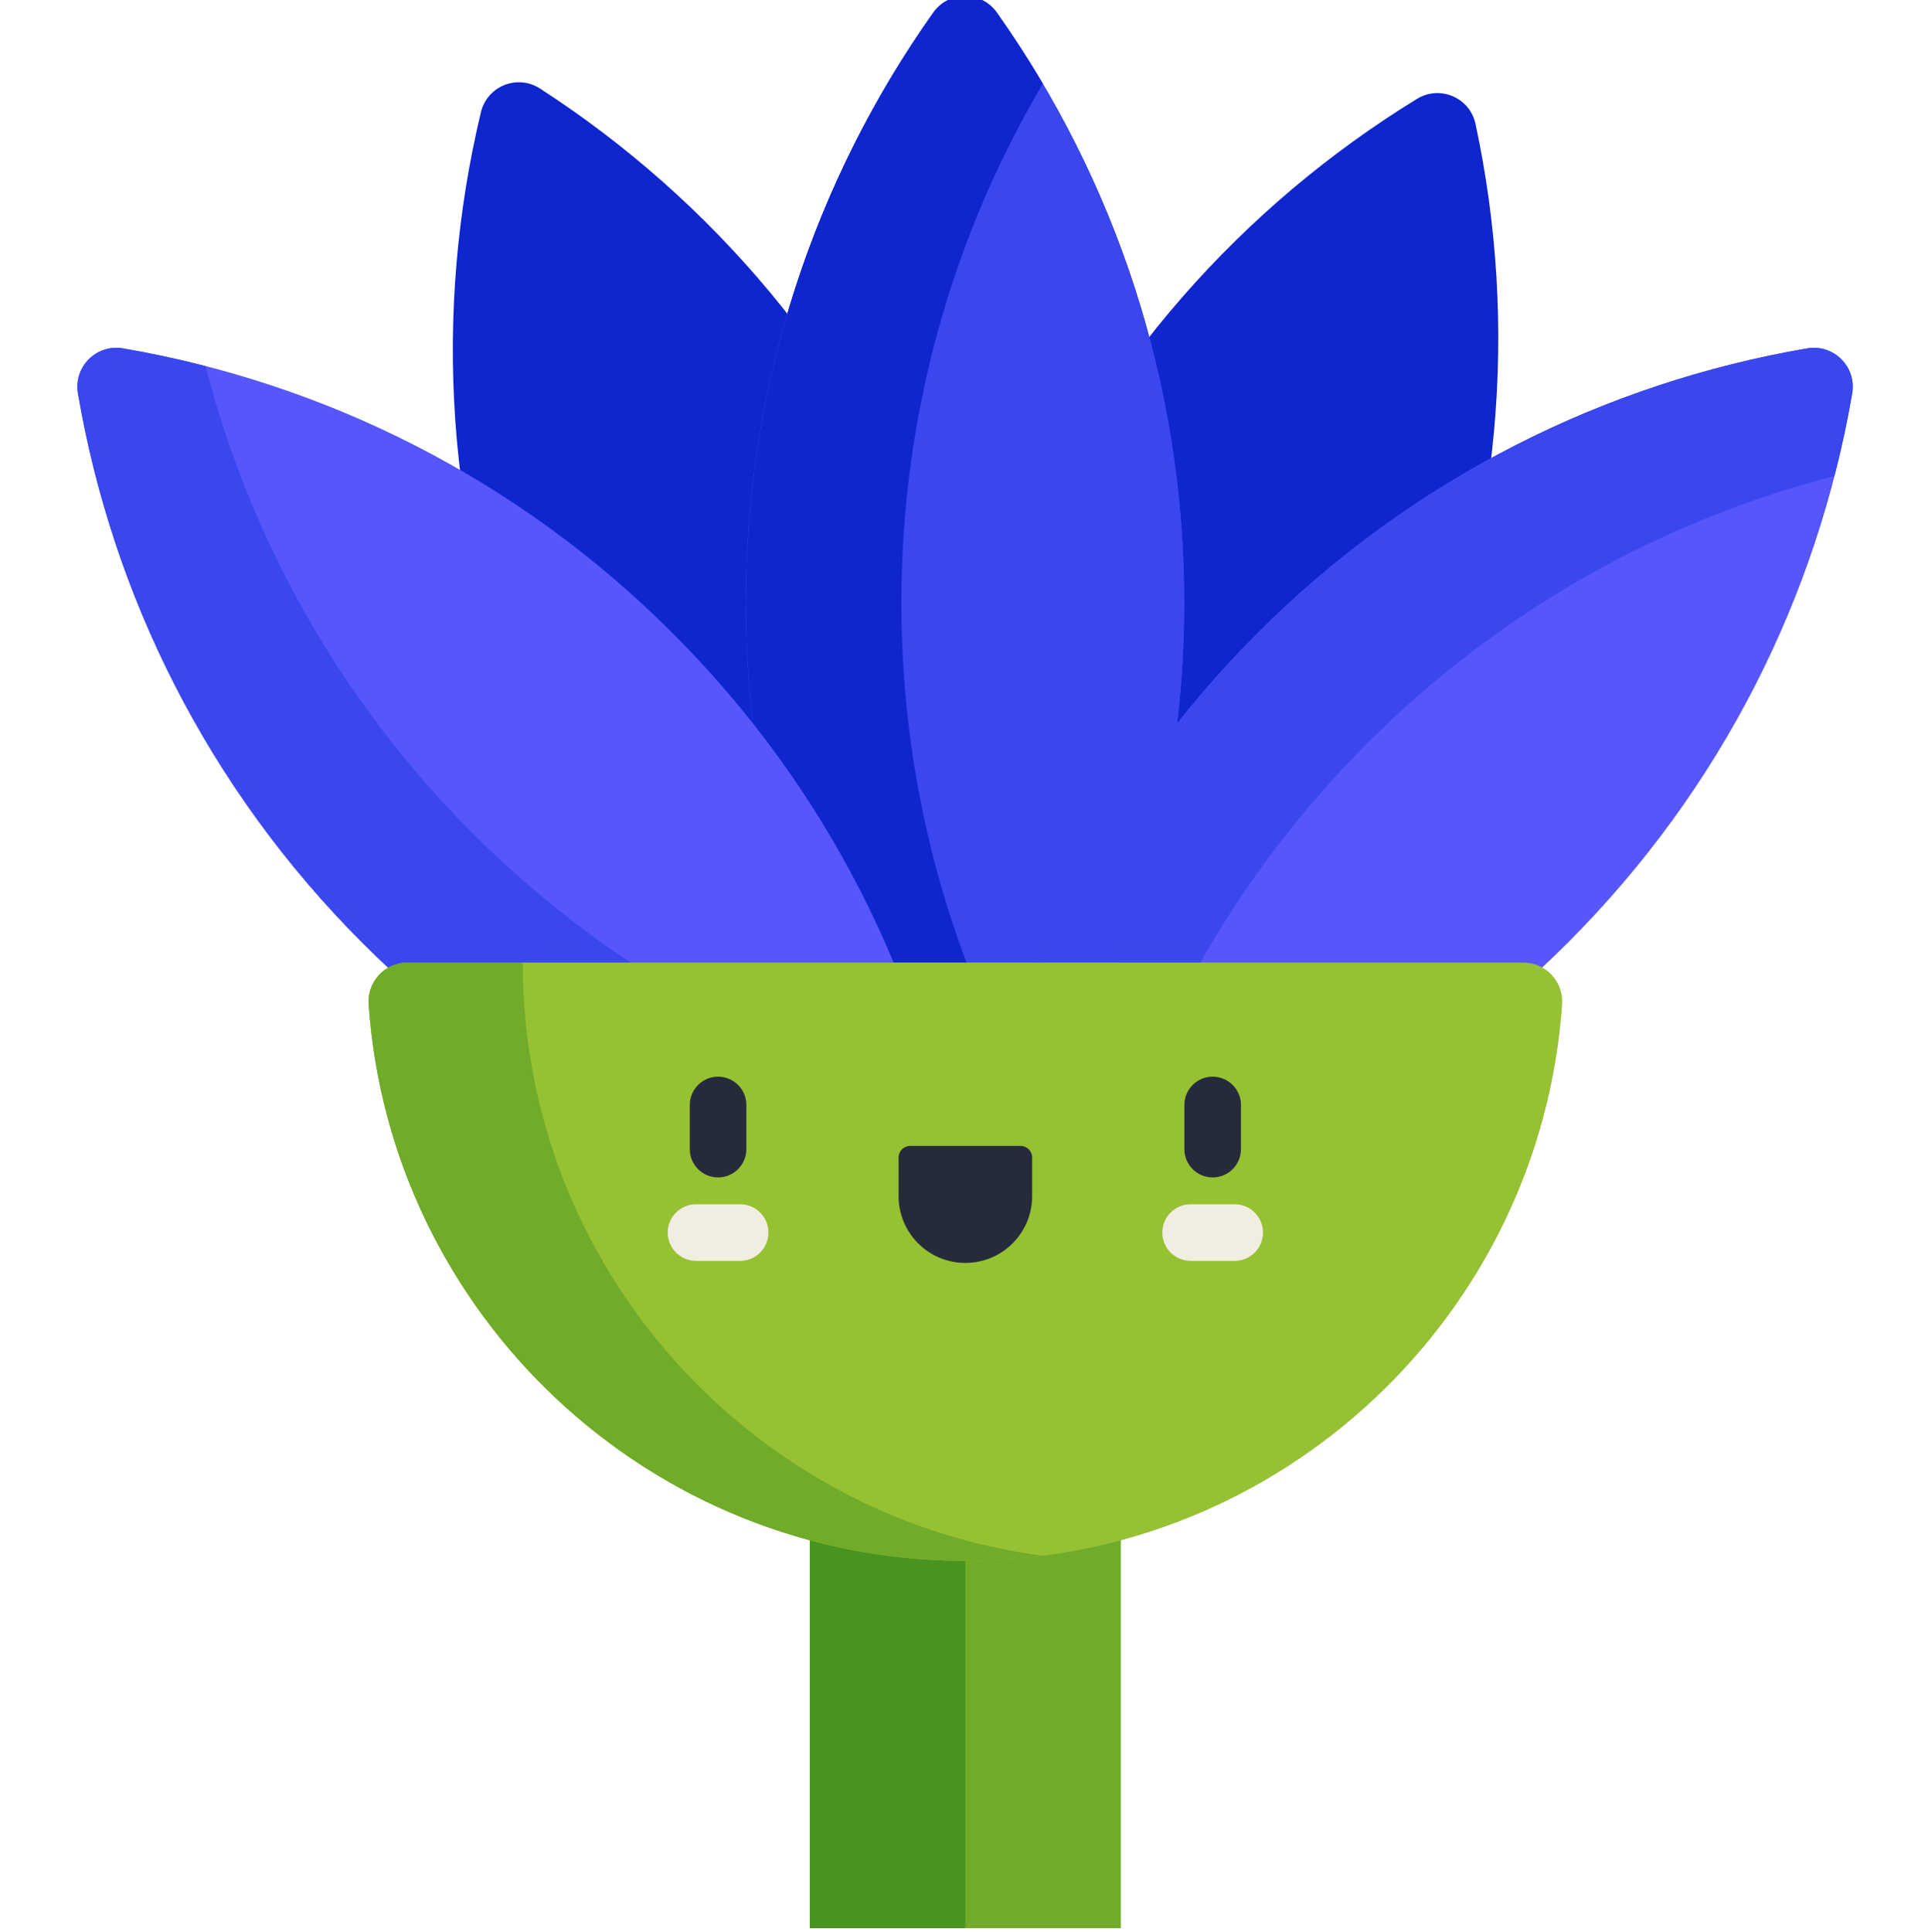 <!-- icon666.com - MILLIONS vector ICONS FREE --><svg viewBox="-20 1 511 512" xmlns="http://www.w3.org/2000/svg"><path d="m248.375 151.438c-22.926 53.551-27.266 110.383-15.91 163.309 1.5 6.992 9.43 10.387 15.523 6.645 46.133-28.316 84.262-70.688 107.184-124.234s27.262-110.383 15.906-163.309c-1.5-6.988-9.43-10.383-15.523-6.645-46.133 28.316-84.258 70.688-107.18 124.234zm0 0" fill="#0f26ce"></path><path d="m119.516 194.383c21.656 54.07 58.773 97.328 104.227 126.723 6.004 3.883 14.012.676 15.676-6.277 12.598-52.645 9.598-109.562-12.059-163.637-21.656-54.074-58.773-97.328-104.227-126.723-6.004-3.883-14.012-.676-15.676 6.277-12.598 52.645-9.598 109.562 12.059 163.637zm0 0" fill="#0f26ce"></path><path d="m177.695 160.766c0 58.25 18.379 112.203 49.645 156.391 4.129 5.836 12.754 5.836 16.883 0 31.27-44.188 49.645-98.141 49.645-156.391 0-58.246-18.375-112.203-49.645-156.387-4.129-5.84-12.754-5.84-16.883 0-31.27 44.184-49.645 98.141-49.645 156.387zm0 0" fill="#3a47ef"></path><path d="m177.695 160.766c0 58.25 18.379 112.203 49.645 156.391 4.129 5.836 12.754 5.836 16.883 0 31.27-44.188 49.645-98.141 49.645-156.391 0-58.246-18.375-112.203-49.645-156.387-4.129-5.84-12.754-5.84-16.883 0-31.27 44.184-49.645 98.141-49.645 156.387zm0 0" fill="#3a47ef"></path><path d="m218.902 160.766c0-50.227 13.672-97.254 37.484-137.586-3.805-6.441-7.855-12.719-12.164-18.801-4.129-5.84-12.754-5.84-16.883 0-31.27 44.184-49.645 98.141-49.645 156.387 0 58.25 18.379 112.203 49.645 156.391 4.129 5.836 12.754 5.836 16.883 0 4.309-6.086 8.359-12.359 12.164-18.805-23.812-40.332-37.484-87.359-37.484-137.586zm0 0" fill="#0f26ce"></path><path d="m76.137 250.953c41.188 41.188 92.332 66.348 145.688 75.484 7.047 1.207 13.145-4.895 11.938-11.941-9.137-53.355-34.293-104.5-75.48-145.688s-92.332-66.344-145.688-75.48c-7.047-1.207-13.148 4.895-11.941 11.941 9.137 53.352 34.297 104.496 75.484 145.684zm0 0" fill="#5656fc"></path><path d="m105.273 221.816c-35.516-35.516-59.102-78.438-70.785-123.793-7.242-1.863-14.547-3.438-21.895-4.695-7.047-1.207-13.145 4.891-11.938 11.938 9.133 53.355 34.293 104.5 75.48 145.688s92.332 66.348 145.688 75.484c7.047 1.207 13.145-4.895 11.938-11.941-1.258-7.348-2.832-14.652-4.695-21.895-45.355-11.684-88.277-35.27-123.793-70.785zm0 0" fill="#3a47ef"></path><path d="m313.281 168.809c-41.188 41.188-66.344 92.332-75.48 145.688-1.207 7.047 4.891 13.148 11.941 11.941 53.352-9.137 104.496-34.297 145.684-75.484 41.191-41.188 66.348-92.332 75.484-145.688 1.207-7.047-4.895-13.145-11.941-11.938-53.352 9.137-104.5 34.293-145.688 75.48zm0 0" fill="#5656fc"></path><path d="m342.422 197.945c35.512-35.512 78.434-59.098 123.789-70.781 1.867-7.246 3.438-14.547 4.699-21.895 1.207-7.047-4.895-13.148-11.941-11.941-53.352 9.137-104.5 34.293-145.688 75.48s-66.344 92.336-75.48 145.688c-1.207 7.047 4.891 13.148 11.941 11.941 7.348-1.258 14.648-2.832 21.895-4.699 11.684-45.355 35.27-88.273 70.785-123.793zm0 0" fill="#3a47ef"></path><path d="m194.656 256.105h82.414v255.895h-82.414zm0 0" fill="#70ab2a"></path><path d="m194.656 256.105h41.203v255.895h-41.203zm0 0" fill="#499421"></path><path d="m383.738 256.105h-295.754c-5.977 0-10.695 5.074-10.281 11.035 5.684 82.293 74.449 147.508 158.16 147.508 83.711 0 152.477-65.215 158.16-147.508.41-5.961-4.305-11.035-10.285-11.035zm0 0" fill="#96c133"></path><path d="m235.859 335.703c-9.773 0-17.695-7.926-17.695-17.699v-10.246c0-1.691 1.367-3.062 3.059-3.062h29.277c1.691 0 3.062 1.371 3.062 3.062v10.246c0 9.773-7.926 17.699-17.703 17.699zm0 0" fill="#262b3b"></path><path d="m118.527 256.105h-30.543c-5.977 0-10.695 5.074-10.281 11.035 5.684 82.293 74.449 147.508 158.16 147.508 6.973 0 13.844-.465 20.582-1.34-77.711-10.141-137.918-76.77-137.918-157.203zm0 0" fill="#70ab2a"></path><path d="m301.406 313.043c-4.145 0-7.5-3.359-7.5-7.5v-11.699c0-4.145 3.355-7.5 7.5-7.5 4.141 0 7.5 3.355 7.5 7.5v11.699c0 4.141-3.359 7.5-7.5 7.5zm0 0" fill="#262b3b"></path><path d="m170.32 313.043c-4.145 0-7.5-3.359-7.5-7.5v-11.699c0-4.145 3.355-7.5 7.5-7.5 4.141 0 7.5 3.355 7.5 7.5v11.699c0 4.141-3.359 7.5-7.5 7.5zm0 0" fill="#262b3b"></path><g fill="#f2ede1"><path d="m307.246 335.156h-11.684c-4.145 0-7.5-3.359-7.5-7.5 0-4.145 3.355-7.5 7.5-7.5h11.684c4.145 0 7.5 3.355 7.5 7.5 0 4.141-3.355 7.5-7.5 7.5zm0 0"></path><path d="m176.164 335.156h-11.688c-4.145 0-7.5-3.359-7.5-7.5 0-4.145 3.355-7.5 7.5-7.5h11.688c4.141 0 7.5 3.355 7.5 7.5 0 4.141-3.359 7.5-7.5 7.5zm0 0"></path></g></svg>